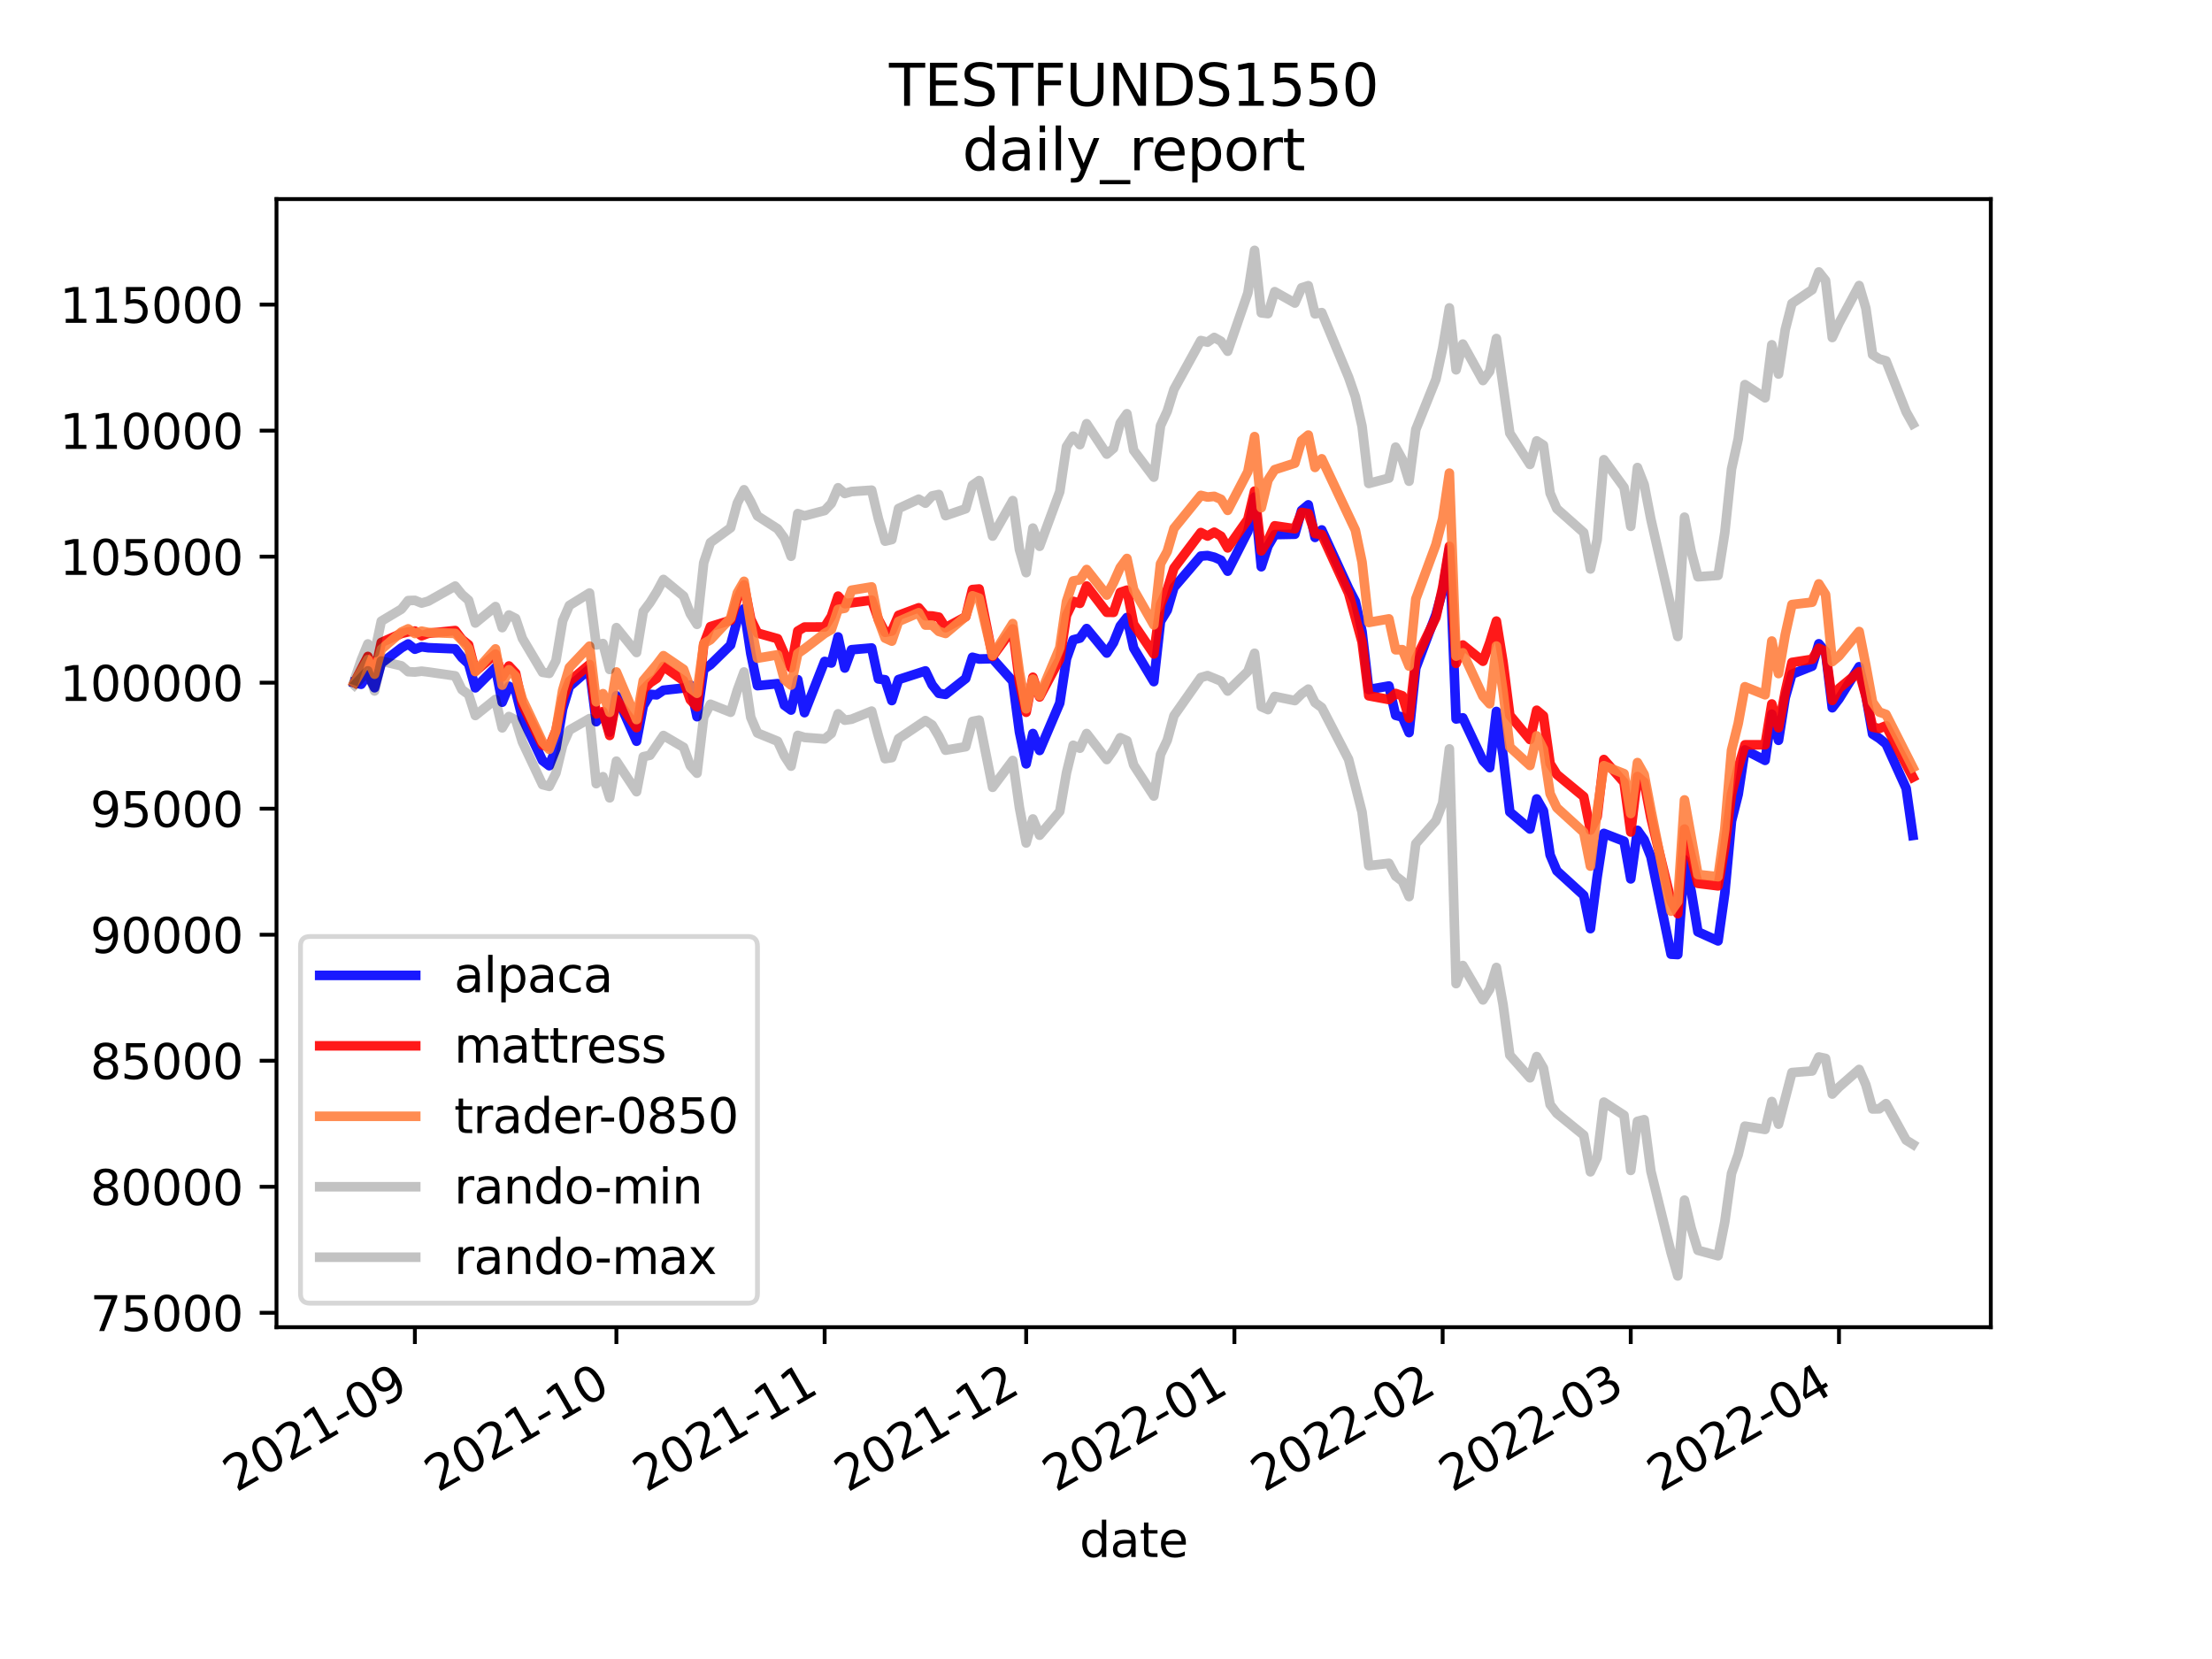 <?xml version="1.0" encoding="utf-8" standalone="no"?>
<!DOCTYPE svg PUBLIC "-//W3C//DTD SVG 1.1//EN"
  "http://www.w3.org/Graphics/SVG/1.1/DTD/svg11.dtd">
<svg height="345.6pt" version="1.1" viewBox="0 0 460.8 345.6" width="460.8pt" xmlns="http://www.w3.org/2000/svg" xmlns:xlink="http://www.w3.org/1999/xlink">
 <defs>
  <style type="text/css">*{stroke-linecap:butt;stroke-linejoin:round;}</style>
 </defs>
 <g id="figure_1">
  <g id="patch_1">
   <path d="M 0 345.6 
L 460.8 345.6 
L 460.8 0 
L 0 0 
z
" style="fill:#ffffff;"/>
  </g>
  <g id="axes_1">
   <g id="patch_2">
    <path d="M 57.6 276.48 
L 414.72 276.48 
L 414.72 41.472 
L 57.6 41.472 
z
" style="fill:#ffffff;"/>
   </g>
   <g id="matplotlib.axis_1">
    <g id="xtick_1">
     <g id="line2d_1">
      <defs>
       <path d="M 0 0 
L 0 3.5 
" id="m6cde10e79c" style="stroke:#000000;stroke-width:0.8;"/>
      </defs>
      <g>
       <use style="stroke:#000000;stroke-width:0.8;" x="86.427" xlink:href="#m6cde10e79c" y="276.48"/>
      </g>
     </g>
     <g id="text_1">
      <!-- 2021-09 -->
      <g transform="translate(49.202 310.952)rotate(-30)scale(0.1 -0.1)">
       <defs>
        <path d="M 1228 531 
L 3431 531 
L 3431 0 
L 469 0 
L 469 531 
Q 828 903 1448 1529 
Q 2069 2156 2228 2338 
Q 2531 2678 2651 2914 
Q 2772 3150 2772 3378 
Q 2772 3750 2511 3984 
Q 2250 4219 1831 4219 
Q 1534 4219 1204 4116 
Q 875 4013 500 3803 
L 500 4441 
Q 881 4594 1212 4672 
Q 1544 4750 1819 4750 
Q 2544 4750 2975 4387 
Q 3406 4025 3406 3419 
Q 3406 3131 3298 2873 
Q 3191 2616 2906 2266 
Q 2828 2175 2409 1742 
Q 1991 1309 1228 531 
z
" id="DejaVuSans-32" transform="scale(0.016)"/>
        <path d="M 2034 4250 
Q 1547 4250 1301 3770 
Q 1056 3291 1056 2328 
Q 1056 1369 1301 889 
Q 1547 409 2034 409 
Q 2525 409 2770 889 
Q 3016 1369 3016 2328 
Q 3016 3291 2770 3770 
Q 2525 4250 2034 4250 
z
M 2034 4750 
Q 2819 4750 3233 4129 
Q 3647 3509 3647 2328 
Q 3647 1150 3233 529 
Q 2819 -91 2034 -91 
Q 1250 -91 836 529 
Q 422 1150 422 2328 
Q 422 3509 836 4129 
Q 1250 4750 2034 4750 
z
" id="DejaVuSans-30" transform="scale(0.016)"/>
        <path d="M 794 531 
L 1825 531 
L 1825 4091 
L 703 3866 
L 703 4441 
L 1819 4666 
L 2450 4666 
L 2450 531 
L 3481 531 
L 3481 0 
L 794 0 
L 794 531 
z
" id="DejaVuSans-31" transform="scale(0.016)"/>
        <path d="M 313 2009 
L 1997 2009 
L 1997 1497 
L 313 1497 
L 313 2009 
z
" id="DejaVuSans-2d" transform="scale(0.016)"/>
        <path d="M 703 97 
L 703 672 
Q 941 559 1184 500 
Q 1428 441 1663 441 
Q 2288 441 2617 861 
Q 2947 1281 2994 2138 
Q 2813 1869 2534 1725 
Q 2256 1581 1919 1581 
Q 1219 1581 811 2004 
Q 403 2428 403 3163 
Q 403 3881 828 4315 
Q 1253 4750 1959 4750 
Q 2769 4750 3195 4129 
Q 3622 3509 3622 2328 
Q 3622 1225 3098 567 
Q 2575 -91 1691 -91 
Q 1453 -91 1209 -44 
Q 966 3 703 97 
z
M 1959 2075 
Q 2384 2075 2632 2365 
Q 2881 2656 2881 3163 
Q 2881 3666 2632 3958 
Q 2384 4250 1959 4250 
Q 1534 4250 1286 3958 
Q 1038 3666 1038 3163 
Q 1038 2656 1286 2365 
Q 1534 2075 1959 2075 
z
" id="DejaVuSans-39" transform="scale(0.016)"/>
       </defs>
       <use xlink:href="#DejaVuSans-32"/>
       <use x="63.623" xlink:href="#DejaVuSans-30"/>
       <use x="127.246" xlink:href="#DejaVuSans-32"/>
       <use x="190.869" xlink:href="#DejaVuSans-31"/>
       <use x="254.492" xlink:href="#DejaVuSans-2d"/>
       <use x="290.576" xlink:href="#DejaVuSans-30"/>
       <use x="354.199" xlink:href="#DejaVuSans-39"/>
      </g>
     </g>
    </g>
    <g id="xtick_2">
     <g id="line2d_2">
      <g>
       <use style="stroke:#000000;stroke-width:0.8;" x="128.408" xlink:href="#m6cde10e79c" y="276.48"/>
      </g>
     </g>
     <g id="text_2">
      <!-- 2021-10 -->
      <g transform="translate(91.183 310.952)rotate(-30)scale(0.1 -0.1)">
       <use xlink:href="#DejaVuSans-32"/>
       <use x="63.623" xlink:href="#DejaVuSans-30"/>
       <use x="127.246" xlink:href="#DejaVuSans-32"/>
       <use x="190.869" xlink:href="#DejaVuSans-31"/>
       <use x="254.492" xlink:href="#DejaVuSans-2d"/>
       <use x="290.576" xlink:href="#DejaVuSans-31"/>
       <use x="354.199" xlink:href="#DejaVuSans-30"/>
      </g>
     </g>
    </g>
    <g id="xtick_3">
     <g id="line2d_3">
      <g>
       <use style="stroke:#000000;stroke-width:0.8;" x="171.789" xlink:href="#m6cde10e79c" y="276.48"/>
      </g>
     </g>
     <g id="text_3">
      <!-- 2021-11 -->
      <g transform="translate(134.564 310.952)rotate(-30)scale(0.1 -0.1)">
       <use xlink:href="#DejaVuSans-32"/>
       <use x="63.623" xlink:href="#DejaVuSans-30"/>
       <use x="127.246" xlink:href="#DejaVuSans-32"/>
       <use x="190.869" xlink:href="#DejaVuSans-31"/>
       <use x="254.492" xlink:href="#DejaVuSans-2d"/>
       <use x="290.576" xlink:href="#DejaVuSans-31"/>
       <use x="354.199" xlink:href="#DejaVuSans-31"/>
      </g>
     </g>
    </g>
    <g id="xtick_4">
     <g id="line2d_4">
      <g>
       <use style="stroke:#000000;stroke-width:0.8;" x="213.77" xlink:href="#m6cde10e79c" y="276.48"/>
      </g>
     </g>
     <g id="text_4">
      <!-- 2021-12 -->
      <g transform="translate(176.545 310.952)rotate(-30)scale(0.1 -0.1)">
       <use xlink:href="#DejaVuSans-32"/>
       <use x="63.623" xlink:href="#DejaVuSans-30"/>
       <use x="127.246" xlink:href="#DejaVuSans-32"/>
       <use x="190.869" xlink:href="#DejaVuSans-31"/>
       <use x="254.492" xlink:href="#DejaVuSans-2d"/>
       <use x="290.576" xlink:href="#DejaVuSans-31"/>
       <use x="354.199" xlink:href="#DejaVuSans-32"/>
      </g>
     </g>
    </g>
    <g id="xtick_5">
     <g id="line2d_5">
      <g>
       <use style="stroke:#000000;stroke-width:0.8;" x="257.151" xlink:href="#m6cde10e79c" y="276.48"/>
      </g>
     </g>
     <g id="text_5">
      <!-- 2022-01 -->
      <g transform="translate(219.926 310.952)rotate(-30)scale(0.1 -0.1)">
       <use xlink:href="#DejaVuSans-32"/>
       <use x="63.623" xlink:href="#DejaVuSans-30"/>
       <use x="127.246" xlink:href="#DejaVuSans-32"/>
       <use x="190.869" xlink:href="#DejaVuSans-32"/>
       <use x="254.492" xlink:href="#DejaVuSans-2d"/>
       <use x="290.576" xlink:href="#DejaVuSans-30"/>
       <use x="354.199" xlink:href="#DejaVuSans-31"/>
      </g>
     </g>
    </g>
    <g id="xtick_6">
     <g id="line2d_6">
      <g>
       <use style="stroke:#000000;stroke-width:0.8;" x="300.531" xlink:href="#m6cde10e79c" y="276.48"/>
      </g>
     </g>
     <g id="text_6">
      <!-- 2022-02 -->
      <g transform="translate(263.306 310.952)rotate(-30)scale(0.1 -0.1)">
       <use xlink:href="#DejaVuSans-32"/>
       <use x="63.623" xlink:href="#DejaVuSans-30"/>
       <use x="127.246" xlink:href="#DejaVuSans-32"/>
       <use x="190.869" xlink:href="#DejaVuSans-32"/>
       <use x="254.492" xlink:href="#DejaVuSans-2d"/>
       <use x="290.576" xlink:href="#DejaVuSans-30"/>
       <use x="354.199" xlink:href="#DejaVuSans-32"/>
      </g>
     </g>
    </g>
    <g id="xtick_7">
     <g id="line2d_7">
      <g>
       <use style="stroke:#000000;stroke-width:0.8;" x="339.714" xlink:href="#m6cde10e79c" y="276.48"/>
      </g>
     </g>
     <g id="text_7">
      <!-- 2022-03 -->
      <g transform="translate(302.489 310.952)rotate(-30)scale(0.1 -0.1)">
       <defs>
        <path d="M 2597 2516 
Q 3050 2419 3304 2112 
Q 3559 1806 3559 1356 
Q 3559 666 3084 287 
Q 2609 -91 1734 -91 
Q 1441 -91 1130 -33 
Q 819 25 488 141 
L 488 750 
Q 750 597 1062 519 
Q 1375 441 1716 441 
Q 2309 441 2620 675 
Q 2931 909 2931 1356 
Q 2931 1769 2642 2001 
Q 2353 2234 1838 2234 
L 1294 2234 
L 1294 2753 
L 1863 2753 
Q 2328 2753 2575 2939 
Q 2822 3125 2822 3475 
Q 2822 3834 2567 4026 
Q 2313 4219 1838 4219 
Q 1578 4219 1281 4162 
Q 984 4106 628 3988 
L 628 4550 
Q 988 4650 1302 4700 
Q 1616 4750 1894 4750 
Q 2613 4750 3031 4423 
Q 3450 4097 3450 3541 
Q 3450 3153 3228 2886 
Q 3006 2619 2597 2516 
z
" id="DejaVuSans-33" transform="scale(0.016)"/>
       </defs>
       <use xlink:href="#DejaVuSans-32"/>
       <use x="63.623" xlink:href="#DejaVuSans-30"/>
       <use x="127.246" xlink:href="#DejaVuSans-32"/>
       <use x="190.869" xlink:href="#DejaVuSans-32"/>
       <use x="254.492" xlink:href="#DejaVuSans-2d"/>
       <use x="290.576" xlink:href="#DejaVuSans-30"/>
       <use x="354.199" xlink:href="#DejaVuSans-33"/>
      </g>
     </g>
    </g>
    <g id="xtick_8">
     <g id="line2d_8">
      <g>
       <use style="stroke:#000000;stroke-width:0.8;" x="383.094" xlink:href="#m6cde10e79c" y="276.48"/>
      </g>
     </g>
     <g id="text_8">
      <!-- 2022-04 -->
      <g transform="translate(345.869 310.952)rotate(-30)scale(0.1 -0.1)">
       <defs>
        <path d="M 2419 4116 
L 825 1625 
L 2419 1625 
L 2419 4116 
z
M 2253 4666 
L 3047 4666 
L 3047 1625 
L 3713 1625 
L 3713 1100 
L 3047 1100 
L 3047 0 
L 2419 0 
L 2419 1100 
L 313 1100 
L 313 1709 
L 2253 4666 
z
" id="DejaVuSans-34" transform="scale(0.016)"/>
       </defs>
       <use xlink:href="#DejaVuSans-32"/>
       <use x="63.623" xlink:href="#DejaVuSans-30"/>
       <use x="127.246" xlink:href="#DejaVuSans-32"/>
       <use x="190.869" xlink:href="#DejaVuSans-32"/>
       <use x="254.492" xlink:href="#DejaVuSans-2d"/>
       <use x="290.576" xlink:href="#DejaVuSans-30"/>
       <use x="354.199" xlink:href="#DejaVuSans-34"/>
      </g>
     </g>
    </g>
    <g id="text_9">
     <!-- date -->
     <g transform="translate(224.885 324.351)scale(0.1 -0.1)">
      <defs>
       <path d="M 2906 2969 
L 2906 4863 
L 3481 4863 
L 3481 0 
L 2906 0 
L 2906 525 
Q 2725 213 2448 61 
Q 2172 -91 1784 -91 
Q 1150 -91 751 415 
Q 353 922 353 1747 
Q 353 2572 751 3078 
Q 1150 3584 1784 3584 
Q 2172 3584 2448 3432 
Q 2725 3281 2906 2969 
z
M 947 1747 
Q 947 1113 1208 752 
Q 1469 391 1925 391 
Q 2381 391 2643 752 
Q 2906 1113 2906 1747 
Q 2906 2381 2643 2742 
Q 2381 3103 1925 3103 
Q 1469 3103 1208 2742 
Q 947 2381 947 1747 
z
" id="DejaVuSans-64" transform="scale(0.016)"/>
       <path d="M 2194 1759 
Q 1497 1759 1228 1600 
Q 959 1441 959 1056 
Q 959 750 1161 570 
Q 1363 391 1709 391 
Q 2188 391 2477 730 
Q 2766 1069 2766 1631 
L 2766 1759 
L 2194 1759 
z
M 3341 1997 
L 3341 0 
L 2766 0 
L 2766 531 
Q 2569 213 2275 61 
Q 1981 -91 1556 -91 
Q 1019 -91 701 211 
Q 384 513 384 1019 
Q 384 1609 779 1909 
Q 1175 2209 1959 2209 
L 2766 2209 
L 2766 2266 
Q 2766 2663 2505 2880 
Q 2244 3097 1772 3097 
Q 1472 3097 1187 3025 
Q 903 2953 641 2809 
L 641 3341 
Q 956 3463 1253 3523 
Q 1550 3584 1831 3584 
Q 2591 3584 2966 3190 
Q 3341 2797 3341 1997 
z
" id="DejaVuSans-61" transform="scale(0.016)"/>
       <path d="M 1172 4494 
L 1172 3500 
L 2356 3500 
L 2356 3053 
L 1172 3053 
L 1172 1153 
Q 1172 725 1289 603 
Q 1406 481 1766 481 
L 2356 481 
L 2356 0 
L 1766 0 
Q 1100 0 847 248 
Q 594 497 594 1153 
L 594 3053 
L 172 3053 
L 172 3500 
L 594 3500 
L 594 4494 
L 1172 4494 
z
" id="DejaVuSans-74" transform="scale(0.016)"/>
       <path d="M 3597 1894 
L 3597 1613 
L 953 1613 
Q 991 1019 1311 708 
Q 1631 397 2203 397 
Q 2534 397 2845 478 
Q 3156 559 3463 722 
L 3463 178 
Q 3153 47 2828 -22 
Q 2503 -91 2169 -91 
Q 1331 -91 842 396 
Q 353 884 353 1716 
Q 353 2575 817 3079 
Q 1281 3584 2069 3584 
Q 2775 3584 3186 3129 
Q 3597 2675 3597 1894 
z
M 3022 2063 
Q 3016 2534 2758 2815 
Q 2500 3097 2075 3097 
Q 1594 3097 1305 2825 
Q 1016 2553 972 2059 
L 3022 2063 
z
" id="DejaVuSans-65" transform="scale(0.016)"/>
      </defs>
      <use xlink:href="#DejaVuSans-64"/>
      <use x="63.477" xlink:href="#DejaVuSans-61"/>
      <use x="124.756" xlink:href="#DejaVuSans-74"/>
      <use x="163.965" xlink:href="#DejaVuSans-65"/>
     </g>
    </g>
   </g>
   <g id="matplotlib.axis_2">
    <g id="ytick_1">
     <g id="line2d_9">
      <defs>
       <path d="M 0 0 
L -3.5 0 
" id="m805fcda17a" style="stroke:#000000;stroke-width:0.8;"/>
      </defs>
      <g>
       <use style="stroke:#000000;stroke-width:0.8;" x="57.6" xlink:href="#m805fcda17a" y="273.477"/>
      </g>
     </g>
     <g id="text_10">
      <!-- 75000 -->
      <g transform="translate(18.788 277.276)scale(0.1 -0.1)">
       <defs>
        <path d="M 525 4666 
L 3525 4666 
L 3525 4397 
L 1831 0 
L 1172 0 
L 2766 4134 
L 525 4134 
L 525 4666 
z
" id="DejaVuSans-37" transform="scale(0.016)"/>
        <path d="M 691 4666 
L 3169 4666 
L 3169 4134 
L 1269 4134 
L 1269 2991 
Q 1406 3038 1543 3061 
Q 1681 3084 1819 3084 
Q 2600 3084 3056 2656 
Q 3513 2228 3513 1497 
Q 3513 744 3044 326 
Q 2575 -91 1722 -91 
Q 1428 -91 1123 -41 
Q 819 9 494 109 
L 494 744 
Q 775 591 1075 516 
Q 1375 441 1709 441 
Q 2250 441 2565 725 
Q 2881 1009 2881 1497 
Q 2881 1984 2565 2268 
Q 2250 2553 1709 2553 
Q 1456 2553 1204 2497 
Q 953 2441 691 2322 
L 691 4666 
z
" id="DejaVuSans-35" transform="scale(0.016)"/>
       </defs>
       <use xlink:href="#DejaVuSans-37"/>
       <use x="63.623" xlink:href="#DejaVuSans-35"/>
       <use x="127.246" xlink:href="#DejaVuSans-30"/>
       <use x="190.869" xlink:href="#DejaVuSans-30"/>
       <use x="254.492" xlink:href="#DejaVuSans-30"/>
      </g>
     </g>
    </g>
    <g id="ytick_2">
     <g id="line2d_10">
      <g>
       <use style="stroke:#000000;stroke-width:0.8;" x="57.6" xlink:href="#m805fcda17a" y="247.225"/>
      </g>
     </g>
     <g id="text_11">
      <!-- 80000 -->
      <g transform="translate(18.788 251.024)scale(0.1 -0.1)">
       <defs>
        <path d="M 2034 2216 
Q 1584 2216 1326 1975 
Q 1069 1734 1069 1313 
Q 1069 891 1326 650 
Q 1584 409 2034 409 
Q 2484 409 2743 651 
Q 3003 894 3003 1313 
Q 3003 1734 2745 1975 
Q 2488 2216 2034 2216 
z
M 1403 2484 
Q 997 2584 770 2862 
Q 544 3141 544 3541 
Q 544 4100 942 4425 
Q 1341 4750 2034 4750 
Q 2731 4750 3128 4425 
Q 3525 4100 3525 3541 
Q 3525 3141 3298 2862 
Q 3072 2584 2669 2484 
Q 3125 2378 3379 2068 
Q 3634 1759 3634 1313 
Q 3634 634 3220 271 
Q 2806 -91 2034 -91 
Q 1263 -91 848 271 
Q 434 634 434 1313 
Q 434 1759 690 2068 
Q 947 2378 1403 2484 
z
M 1172 3481 
Q 1172 3119 1398 2916 
Q 1625 2713 2034 2713 
Q 2441 2713 2670 2916 
Q 2900 3119 2900 3481 
Q 2900 3844 2670 4047 
Q 2441 4250 2034 4250 
Q 1625 4250 1398 4047 
Q 1172 3844 1172 3481 
z
" id="DejaVuSans-38" transform="scale(0.016)"/>
       </defs>
       <use xlink:href="#DejaVuSans-38"/>
       <use x="63.623" xlink:href="#DejaVuSans-30"/>
       <use x="127.246" xlink:href="#DejaVuSans-30"/>
       <use x="190.869" xlink:href="#DejaVuSans-30"/>
       <use x="254.492" xlink:href="#DejaVuSans-30"/>
      </g>
     </g>
    </g>
    <g id="ytick_3">
     <g id="line2d_11">
      <g>
       <use style="stroke:#000000;stroke-width:0.8;" x="57.6" xlink:href="#m805fcda17a" y="220.972"/>
      </g>
     </g>
     <g id="text_12">
      <!-- 85000 -->
      <g transform="translate(18.788 224.771)scale(0.1 -0.1)">
       <use xlink:href="#DejaVuSans-38"/>
       <use x="63.623" xlink:href="#DejaVuSans-35"/>
       <use x="127.246" xlink:href="#DejaVuSans-30"/>
       <use x="190.869" xlink:href="#DejaVuSans-30"/>
       <use x="254.492" xlink:href="#DejaVuSans-30"/>
      </g>
     </g>
    </g>
    <g id="ytick_4">
     <g id="line2d_12">
      <g>
       <use style="stroke:#000000;stroke-width:0.8;" x="57.6" xlink:href="#m805fcda17a" y="194.719"/>
      </g>
     </g>
     <g id="text_13">
      <!-- 90000 -->
      <g transform="translate(18.788 198.518)scale(0.1 -0.1)">
       <use xlink:href="#DejaVuSans-39"/>
       <use x="63.623" xlink:href="#DejaVuSans-30"/>
       <use x="127.246" xlink:href="#DejaVuSans-30"/>
       <use x="190.869" xlink:href="#DejaVuSans-30"/>
       <use x="254.492" xlink:href="#DejaVuSans-30"/>
      </g>
     </g>
    </g>
    <g id="ytick_5">
     <g id="line2d_13">
      <g>
       <use style="stroke:#000000;stroke-width:0.8;" x="57.6" xlink:href="#m805fcda17a" y="168.467"/>
      </g>
     </g>
     <g id="text_14">
      <!-- 95000 -->
      <g transform="translate(18.788 172.266)scale(0.1 -0.1)">
       <use xlink:href="#DejaVuSans-39"/>
       <use x="63.623" xlink:href="#DejaVuSans-35"/>
       <use x="127.246" xlink:href="#DejaVuSans-30"/>
       <use x="190.869" xlink:href="#DejaVuSans-30"/>
       <use x="254.492" xlink:href="#DejaVuSans-30"/>
      </g>
     </g>
    </g>
    <g id="ytick_6">
     <g id="line2d_14">
      <g>
       <use style="stroke:#000000;stroke-width:0.8;" x="57.6" xlink:href="#m805fcda17a" y="142.214"/>
      </g>
     </g>
     <g id="text_15">
      <!-- 100000 -->
      <g transform="translate(12.425 146.013)scale(0.1 -0.1)">
       <use xlink:href="#DejaVuSans-31"/>
       <use x="63.623" xlink:href="#DejaVuSans-30"/>
       <use x="127.246" xlink:href="#DejaVuSans-30"/>
       <use x="190.869" xlink:href="#DejaVuSans-30"/>
       <use x="254.492" xlink:href="#DejaVuSans-30"/>
       <use x="318.115" xlink:href="#DejaVuSans-30"/>
      </g>
     </g>
    </g>
    <g id="ytick_7">
     <g id="line2d_15">
      <g>
       <use style="stroke:#000000;stroke-width:0.8;" x="57.6" xlink:href="#m805fcda17a" y="115.961"/>
      </g>
     </g>
     <g id="text_16">
      <!-- 105000 -->
      <g transform="translate(12.425 119.76)scale(0.1 -0.1)">
       <use xlink:href="#DejaVuSans-31"/>
       <use x="63.623" xlink:href="#DejaVuSans-30"/>
       <use x="127.246" xlink:href="#DejaVuSans-35"/>
       <use x="190.869" xlink:href="#DejaVuSans-30"/>
       <use x="254.492" xlink:href="#DejaVuSans-30"/>
       <use x="318.115" xlink:href="#DejaVuSans-30"/>
      </g>
     </g>
    </g>
    <g id="ytick_8">
     <g id="line2d_16">
      <g>
       <use style="stroke:#000000;stroke-width:0.8;" x="57.6" xlink:href="#m805fcda17a" y="89.709"/>
      </g>
     </g>
     <g id="text_17">
      <!-- 110000 -->
      <g transform="translate(12.425 93.508)scale(0.1 -0.1)">
       <use xlink:href="#DejaVuSans-31"/>
       <use x="63.623" xlink:href="#DejaVuSans-31"/>
       <use x="127.246" xlink:href="#DejaVuSans-30"/>
       <use x="190.869" xlink:href="#DejaVuSans-30"/>
       <use x="254.492" xlink:href="#DejaVuSans-30"/>
       <use x="318.115" xlink:href="#DejaVuSans-30"/>
      </g>
     </g>
    </g>
    <g id="ytick_9">
     <g id="line2d_17">
      <g>
       <use style="stroke:#000000;stroke-width:0.8;" x="57.6" xlink:href="#m805fcda17a" y="63.456"/>
      </g>
     </g>
     <g id="text_18">
      <!-- 115000 -->
      <g transform="translate(12.425 67.255)scale(0.1 -0.1)">
       <use xlink:href="#DejaVuSans-31"/>
       <use x="63.623" xlink:href="#DejaVuSans-31"/>
       <use x="127.246" xlink:href="#DejaVuSans-35"/>
       <use x="190.869" xlink:href="#DejaVuSans-30"/>
       <use x="254.492" xlink:href="#DejaVuSans-30"/>
       <use x="318.115" xlink:href="#DejaVuSans-30"/>
      </g>
     </g>
    </g>
   </g>
   <g id="line2d_18">
    <path clip-path="url(#p4cebdc96b6)" d="M 73.833 142.214 
L 75.232 142.548 
L 76.631 140.504 
L 78.031 143.267 
L 79.43 138.164 
L 83.628 134.959 
L 85.028 134.144 
L 86.427 135.239 
L 87.826 134.74 
L 89.226 134.933 
L 94.823 135.168 
L 96.223 136.996 
L 97.622 138.278 
L 99.021 143.285 
L 103.22 139.077 
L 104.619 146.281 
L 106.018 142.957 
L 107.418 143.963 
L 108.817 149.528 
L 113.015 158.439 
L 114.415 159.51 
L 115.814 155.933 
L 117.213 147.651 
L 118.613 143.025 
L 122.811 139.366 
L 124.21 150.343 
L 125.61 148.494 
L 127.009 152.524 
L 128.408 144.925 
L 132.606 154.41 
L 134.006 147.039 
L 135.405 144.639 
L 136.805 144.748 
L 138.204 143.789 
L 142.402 143.334 
L 143.801 142.717 
L 145.201 149.303 
L 146.6 139.442 
L 147.999 138.473 
L 152.198 134.359 
L 153.597 129.131 
L 154.996 126.808 
L 156.396 136.102 
L 157.795 142.835 
L 161.993 142.416 
L 163.393 146.903 
L 164.792 147.918 
L 166.191 141.584 
L 167.591 148.462 
L 171.789 137.787 
L 173.188 138.118 
L 174.588 132.684 
L 175.987 139.162 
L 177.386 135.349 
L 181.584 134.986 
L 182.984 141.431 
L 184.383 141.61 
L 185.783 145.946 
L 187.182 141.564 
L 192.779 139.759 
L 194.179 142.666 
L 195.578 144.432 
L 196.978 144.649 
L 201.176 141.347 
L 202.575 136.92 
L 203.974 137.286 
L 206.773 137.218 
L 210.971 141.916 
L 212.371 152.499 
L 213.77 159.127 
L 215.169 152.805 
L 216.569 156.335 
L 220.767 146.467 
L 222.166 137.24 
L 223.566 133.291 
L 224.965 132.931 
L 226.364 130.94 
L 230.563 136.043 
L 231.962 133.877 
L 233.361 130.405 
L 234.761 128.637 
L 236.16 135 
L 240.358 141.997 
L 241.757 129.443 
L 243.157 127.136 
L 244.556 122.377 
L 250.154 115.844 
L 251.553 115.733 
L 252.952 116.075 
L 254.352 116.705 
L 255.751 118.985 
L 259.949 110.72 
L 261.349 103.553 
L 262.748 118.064 
L 264.147 113.757 
L 265.547 111.371 
L 269.745 111.289 
L 271.144 106.331 
L 272.544 105.166 
L 273.943 111.953 
L 275.342 110.39 
L 280.94 122.575 
L 282.339 125.288 
L 283.739 131.55 
L 285.138 143.644 
L 289.336 142.903 
L 290.736 149.012 
L 292.135 149.376 
L 293.534 152.615 
L 294.934 139.187 
L 299.132 128.026 
L 300.531 123.013 
L 301.931 114.402 
L 303.33 149.772 
L 304.729 149.538 
L 308.927 158.459 
L 310.327 159.915 
L 311.726 148.206 
L 313.126 157.357 
L 314.525 169.147 
L 318.723 172.698 
L 320.122 166.43 
L 321.522 168.886 
L 322.921 178.105 
L 324.321 181.413 
L 329.918 186.523 
L 331.317 193.45 
L 332.717 182.706 
L 334.116 173.611 
L 338.314 175.238 
L 339.714 183.089 
L 341.113 172.973 
L 342.512 174.931 
L 343.912 178.46 
L 348.11 198.775 
L 349.509 198.852 
L 350.909 179.121 
L 352.308 185.68 
L 353.707 194.118 
L 357.905 196.007 
L 359.305 186.092 
L 360.704 171.04 
L 362.104 165.466 
L 363.503 156.22 
L 367.701 158.4 
L 369.1 148.768 
L 370.5 154.221 
L 371.899 145.339 
L 373.299 140.439 
L 377.497 138.777 
L 378.896 134.11 
L 380.295 135.813 
L 381.695 147.44 
L 383.094 145.607 
L 387.292 138.888 
L 388.692 144.827 
L 390.091 152.912 
L 391.49 153.816 
L 392.89 154.958 
L 397.088 164.233 
L 398.487 174.04 
L 398.487 174.04 
" style="fill:none;stroke:#0000ff;stroke-linecap:square;stroke-opacity:0.9;stroke-width:2;"/>
   </g>
   <g id="line2d_19">
    <path clip-path="url(#p4cebdc96b6)" d="M 73.833 142.214 
L 76.631 136.756 
L 78.031 140.251 
L 79.43 133.841 
L 83.628 131.964 
L 85.028 131.628 
L 86.427 131.458 
L 87.826 132.441 
L 89.226 131.931 
L 94.823 131.356 
L 96.223 133.211 
L 97.622 134.339 
L 99.021 139.844 
L 103.22 136.263 
L 104.619 141.03 
L 106.018 138.735 
L 107.418 140.232 
L 108.817 146.756 
L 113.015 155.205 
L 114.415 155.615 
L 115.814 152.177 
L 117.213 145.541 
L 118.613 141.938 
L 122.811 138.421 
L 124.21 148.717 
L 125.61 148.225 
L 127.009 153.212 
L 128.408 145.673 
L 132.606 151.583 
L 134.006 143.68 
L 135.405 142.251 
L 136.805 141.314 
L 138.204 138.827 
L 142.402 141.798 
L 143.801 145.765 
L 145.201 147.257 
L 146.6 134.243 
L 147.999 130.534 
L 152.198 129.225 
L 153.597 124.745 
L 154.996 121.849 
L 156.396 128.999 
L 157.795 131.872 
L 161.993 133.053 
L 163.393 136.24 
L 164.792 139.11 
L 166.191 131.457 
L 167.591 130.625 
L 171.789 130.616 
L 173.188 128.391 
L 174.588 124.181 
L 175.987 125.751 
L 181.584 125.022 
L 182.984 129.033 
L 184.383 131.721 
L 185.783 131.458 
L 187.182 128.18 
L 191.38 126.616 
L 192.779 128.282 
L 194.179 128.318 
L 195.578 128.562 
L 196.978 130.765 
L 201.176 128.475 
L 202.575 122.815 
L 203.974 122.698 
L 206.773 136.736 
L 210.971 131.009 
L 212.371 142.098 
L 213.77 148.375 
L 215.169 141.083 
L 216.569 145.183 
L 220.767 137.292 
L 222.166 128.198 
L 223.566 125.271 
L 224.965 125.689 
L 226.364 122.076 
L 230.563 127.551 
L 231.962 127.568 
L 233.361 123.41 
L 234.761 122.937 
L 236.16 130.021 
L 240.358 136.23 
L 241.757 125.925 
L 243.157 122.837 
L 244.556 118.361 
L 250.154 110.939 
L 251.553 111.671 
L 252.952 110.864 
L 254.352 111.702 
L 255.751 114.137 
L 259.949 108.186 
L 261.349 102.307 
L 262.748 114.756 
L 264.147 112.55 
L 265.547 109.535 
L 269.745 110.154 
L 271.144 106.745 
L 272.544 106.981 
L 273.943 111.137 
L 275.342 111.357 
L 280.94 123.58 
L 283.739 133.724 
L 285.138 144.948 
L 289.336 145.727 
L 290.736 144.463 
L 292.135 144.948 
L 293.534 149.596 
L 294.934 137.283 
L 299.132 128.646 
L 300.531 122.354 
L 301.931 113.808 
L 303.33 138.19 
L 304.729 134.365 
L 308.927 137.747 
L 310.327 133.913 
L 311.726 129.386 
L 313.126 138.039 
L 314.525 149.008 
L 318.723 154.055 
L 320.122 147.956 
L 321.522 149.13 
L 322.921 159.085 
L 324.321 161.336 
L 329.918 165.958 
L 331.317 172.923 
L 332.717 170.13 
L 334.116 158.222 
L 338.314 162.978 
L 339.714 173.321 
L 341.113 161.761 
L 342.512 162.942 
L 343.912 170.346 
L 348.11 187.703 
L 349.509 190.331 
L 350.909 172.712 
L 353.707 184.018 
L 357.905 184.542 
L 359.305 176.543 
L 360.704 165.443 
L 362.104 159.991 
L 363.503 155.159 
L 367.701 155.146 
L 369.1 146.652 
L 370.5 151.596 
L 371.899 144.127 
L 373.299 137.997 
L 377.497 137.345 
L 378.896 135.036 
L 380.295 135.714 
L 381.695 145.912 
L 383.094 143.42 
L 387.292 139.931 
L 388.692 145.018 
L 390.091 151.468 
L 391.49 151.763 
L 392.89 151.188 
L 398.487 161.913 
L 398.487 161.913 
" style="fill:none;stroke:#ff0000;stroke-linecap:square;stroke-opacity:0.9;stroke-width:2;"/>
   </g>
   <g id="line2d_20">
    <path clip-path="url(#p4cebdc96b6)" d="M 73.833 142.214 
L 76.631 137.4 
L 78.031 140.448 
L 79.43 135.266 
L 83.628 131.655 
L 85.028 131 
L 86.427 131.972 
L 87.826 131.48 
L 89.226 131.758 
L 94.823 131.958 
L 96.223 133.37 
L 97.622 135.098 
L 99.021 139.896 
L 103.22 135.178 
L 104.619 142.723 
L 106.018 139.516 
L 107.418 140.89 
L 108.817 145.669 
L 113.015 154.594 
L 114.415 156.103 
L 115.814 152.182 
L 117.213 143.799 
L 118.613 139.045 
L 122.811 134.605 
L 124.21 146.198 
L 125.61 144.506 
L 127.009 148.395 
L 128.408 139.985 
L 132.606 149.893 
L 134.006 141.784 
L 136.805 138.436 
L 138.204 136.588 
L 142.402 139.441 
L 143.801 143.376 
L 145.201 144.418 
L 146.6 134.072 
L 147.999 133.266 
L 152.198 128.783 
L 153.597 123.521 
L 154.996 121.104 
L 156.396 129.963 
L 157.795 137.112 
L 161.993 136.406 
L 163.393 141.555 
L 164.792 142.719 
L 166.191 136.138 
L 167.591 135.163 
L 171.789 131.952 
L 173.188 131.151 
L 174.588 126.958 
L 175.987 126.704 
L 177.386 122.953 
L 181.584 122.262 
L 182.984 129.184 
L 184.383 132.927 
L 185.783 133.558 
L 187.182 129.459 
L 191.38 127.641 
L 192.779 130.209 
L 194.179 130.211 
L 195.578 131.533 
L 196.978 131.957 
L 201.176 128.433 
L 202.575 124.117 
L 203.974 124.606 
L 206.773 136.551 
L 210.971 129.899 
L 212.371 140.084 
L 213.77 147.658 
L 215.169 141.487 
L 216.569 144.95 
L 220.767 134.945 
L 222.166 125.314 
L 223.566 121.029 
L 224.965 120.776 
L 226.364 118.64 
L 230.563 123.965 
L 231.962 121.384 
L 233.361 118.235 
L 234.761 116.339 
L 236.16 122.82 
L 240.358 130.179 
L 241.757 117.441 
L 243.157 114.877 
L 244.556 110.091 
L 250.154 103.199 
L 251.553 103.542 
L 252.952 103.399 
L 254.352 104.018 
L 255.751 106.317 
L 259.949 98.267 
L 261.349 90.951 
L 262.748 105.765 
L 264.147 100.024 
L 265.547 97.837 
L 269.745 96.489 
L 271.144 91.78 
L 272.544 90.631 
L 273.943 97.372 
L 275.342 95.578 
L 282.339 110.417 
L 283.739 117.101 
L 285.138 129.67 
L 289.336 128.923 
L 290.736 135.36 
L 292.135 135.338 
L 293.534 138.759 
L 294.934 124.768 
L 299.132 113.439 
L 300.531 108.069 
L 301.931 98.559 
L 303.33 136.678 
L 304.729 135.989 
L 308.927 145.035 
L 310.327 146.604 
L 311.726 134.584 
L 313.126 144.093 
L 314.525 155.62 
L 318.723 159.462 
L 320.122 153.289 
L 321.522 156.045 
L 322.921 165.357 
L 324.321 168.263 
L 329.918 173.378 
L 331.317 180.428 
L 332.717 168.902 
L 334.116 159.506 
L 338.314 161.166 
L 339.714 169.47 
L 341.113 158.859 
L 342.512 161.342 
L 343.912 168.733 
L 348.11 189.812 
L 349.509 187.834 
L 350.909 166.638 
L 353.707 182.181 
L 357.905 182.631 
L 359.305 172.713 
L 360.704 156.297 
L 362.104 150.708 
L 363.503 143.057 
L 367.701 144.739 
L 369.1 133.541 
L 370.5 140.32 
L 371.899 132.228 
L 373.299 125.94 
L 377.497 125.451 
L 378.896 121.633 
L 380.295 123.847 
L 381.695 137.831 
L 383.094 136.669 
L 387.292 131.554 
L 388.692 138.604 
L 390.091 146.278 
L 391.49 148.337 
L 392.89 148.823 
L 398.487 159.878 
L 398.487 159.878 
" style="fill:none;stroke:#ff8040;stroke-linecap:square;stroke-opacity:0.9;stroke-width:2;"/>
   </g>
   <g id="line2d_21">
    <path clip-path="url(#p4cebdc96b6)" d="M 73.833 142.739 
L 76.631 139.75 
L 78.031 143.938 
L 79.43 137.699 
L 83.628 138.712 
L 85.028 139.924 
L 86.427 139.998 
L 87.826 139.819 
L 89.226 139.992 
L 94.823 140.795 
L 96.223 143.666 
L 97.622 144.686 
L 99.021 149.052 
L 103.22 145.693 
L 104.619 151.629 
L 106.018 149.262 
L 107.418 149.982 
L 108.817 154.563 
L 113.015 163.457 
L 114.415 163.812 
L 115.814 161.042 
L 117.213 155.266 
L 118.613 152.097 
L 122.811 149.699 
L 124.21 163.252 
L 125.61 161.802 
L 127.009 166.208 
L 128.408 158.56 
L 132.606 164.927 
L 134.006 157.64 
L 135.405 157.328 
L 138.204 153.217 
L 142.402 155.679 
L 143.801 159.517 
L 145.201 161.074 
L 146.6 149.376 
L 147.999 146.704 
L 152.198 148.372 
L 153.597 143.791 
L 154.996 139.984 
L 156.396 149.427 
L 157.795 152.698 
L 161.993 154.414 
L 163.393 157.461 
L 164.792 159.601 
L 166.191 153.195 
L 167.591 153.622 
L 171.789 153.936 
L 173.188 152.79 
L 174.588 148.701 
L 175.987 150.029 
L 177.386 149.831 
L 181.584 148.137 
L 182.984 153.321 
L 184.383 158.047 
L 185.783 157.823 
L 187.182 153.878 
L 192.779 150.116 
L 194.179 151.024 
L 195.578 153.377 
L 196.978 156.278 
L 201.176 155.55 
L 202.575 150.287 
L 203.974 150.013 
L 206.773 164.013 
L 210.971 158.415 
L 212.371 168.28 
L 213.77 175.607 
L 215.169 170.605 
L 216.569 173.991 
L 220.767 169.026 
L 222.166 160.995 
L 223.566 155.252 
L 224.965 155.867 
L 226.364 152.806 
L 230.563 158.229 
L 231.962 156.246 
L 233.361 153.679 
L 234.761 154.3 
L 236.16 159.356 
L 240.358 165.823 
L 241.757 157.169 
L 243.157 154.216 
L 244.556 149.107 
L 250.154 141.141 
L 251.553 140.739 
L 254.352 141.89 
L 255.751 143.954 
L 259.949 139.863 
L 261.349 136.085 
L 262.748 147.213 
L 264.147 147.825 
L 265.547 145.086 
L 269.745 145.944 
L 271.144 144.558 
L 272.544 143.555 
L 273.943 146.366 
L 275.342 147.388 
L 280.94 158.194 
L 283.739 169.188 
L 285.138 180.332 
L 289.336 179.842 
L 290.736 182.505 
L 292.135 183.582 
L 293.534 186.775 
L 294.934 175.753 
L 299.132 170.986 
L 300.531 167.285 
L 301.931 156.009 
L 303.33 204.907 
L 304.729 201.131 
L 308.927 208.305 
L 310.327 206.068 
L 311.726 201.539 
L 313.126 209.351 
L 314.525 219.798 
L 318.723 224.525 
L 320.122 220.106 
L 321.522 222.502 
L 322.921 230.097 
L 324.321 231.932 
L 329.918 236.483 
L 331.317 244.108 
L 332.717 241.161 
L 334.116 229.589 
L 338.314 232.33 
L 339.714 243.818 
L 341.113 233.595 
L 342.512 233.251 
L 343.912 243.985 
L 348.11 260.922 
L 349.509 265.798 
L 350.909 250.01 
L 352.308 255.87 
L 353.707 260.46 
L 357.905 261.601 
L 359.305 254.558 
L 360.704 244.451 
L 362.104 240.503 
L 363.503 234.595 
L 367.701 235.283 
L 369.1 229.467 
L 370.5 234.182 
L 373.299 223.431 
L 377.497 223.103 
L 378.896 220.191 
L 380.295 220.486 
L 381.695 227.91 
L 383.094 226.467 
L 387.292 222.783 
L 388.692 225.971 
L 390.091 231.018 
L 391.49 230.986 
L 392.89 229.91 
L 397.088 237.51 
L 398.487 238.387 
L 398.487 238.387 
" style="fill:none;stroke:#0d0d0d;stroke-linecap:square;stroke-opacity:0.25;stroke-width:2;"/>
   </g>
   <g id="line2d_22">
    <path clip-path="url(#p4cebdc96b6)" d="M 73.833 141.689 
L 75.232 137.564 
L 76.631 134.142 
L 78.031 135.969 
L 79.43 129.4 
L 83.628 126.889 
L 85.028 125.112 
L 86.427 125.066 
L 87.826 125.633 
L 89.226 125.234 
L 94.823 122.089 
L 96.223 123.822 
L 97.622 125.05 
L 99.021 129.784 
L 103.22 126.356 
L 104.619 130.748 
L 106.018 128.116 
L 107.418 128.83 
L 108.817 132.978 
L 113.015 140.055 
L 114.415 140.274 
L 115.814 137.638 
L 117.213 129.327 
L 118.613 126.117 
L 122.811 123.533 
L 124.21 134.353 
L 125.61 134.063 
L 127.009 139.461 
L 128.408 130.746 
L 132.606 135.933 
L 134.006 127.385 
L 135.405 125.544 
L 136.805 123.313 
L 138.204 120.71 
L 142.402 124.179 
L 143.801 127.848 
L 145.201 130.063 
L 146.6 117.214 
L 147.999 113.03 
L 152.198 109.952 
L 153.597 104.803 
L 154.996 102.023 
L 156.396 104.522 
L 157.795 107.472 
L 161.993 110.17 
L 163.393 112.105 
L 164.792 115.874 
L 166.191 106.994 
L 167.591 107.458 
L 171.789 106.351 
L 173.188 104.865 
L 174.588 101.611 
L 175.987 102.807 
L 177.386 102.398 
L 181.584 102.115 
L 182.984 108.042 
L 184.383 112.733 
L 185.783 112.399 
L 187.182 105.933 
L 191.38 103.983 
L 192.779 104.822 
L 194.179 103.308 
L 195.578 103.008 
L 196.978 107.42 
L 201.176 105.979 
L 202.575 101.087 
L 203.974 100.113 
L 206.773 111.678 
L 210.971 104.28 
L 212.371 114.471 
L 213.77 119.292 
L 215.169 110.012 
L 216.569 113.803 
L 220.767 102.417 
L 222.166 93.044 
L 223.566 90.864 
L 224.965 92.63 
L 226.364 88.264 
L 230.563 94.6 
L 231.962 93.401 
L 233.361 88.14 
L 234.761 86.186 
L 236.16 93.813 
L 240.358 99.395 
L 241.757 88.684 
L 243.157 85.658 
L 244.556 81.126 
L 250.154 70.94 
L 251.553 71.281 
L 252.952 70.295 
L 254.352 71.093 
L 255.751 73.166 
L 259.949 61.049 
L 261.349 52.154 
L 262.748 65.174 
L 264.147 65.333 
L 265.547 60.763 
L 269.745 63.128 
L 271.144 59.958 
L 272.544 59.514 
L 273.943 65.387 
L 275.342 65.123 
L 280.94 78.579 
L 282.339 82.625 
L 283.739 88.81 
L 285.138 100.716 
L 289.336 99.597 
L 290.736 93.149 
L 292.135 95.715 
L 293.534 100.242 
L 294.934 89.479 
L 299.132 79.009 
L 300.531 72.525 
L 301.931 64.138 
L 303.33 77.041 
L 304.729 71.674 
L 308.927 79.271 
L 310.327 77.337 
L 311.726 70.516 
L 314.525 90.243 
L 318.723 96.746 
L 320.122 91.846 
L 321.522 92.738 
L 322.921 102.743 
L 324.321 105.98 
L 329.918 110.946 
L 331.317 118.525 
L 332.717 112.461 
L 334.116 95.765 
L 338.314 101.535 
L 339.714 109.641 
L 341.113 97.393 
L 342.512 100.97 
L 343.912 108.19 
L 349.509 132.592 
L 350.909 107.737 
L 352.308 114.889 
L 353.707 120.153 
L 357.905 119.863 
L 359.305 110.986 
L 360.704 97.731 
L 362.104 91.42 
L 363.503 80.123 
L 367.701 82.871 
L 369.1 71.824 
L 370.5 77.915 
L 371.899 68.67 
L 373.299 63.214 
L 377.497 60.36 
L 378.896 56.655 
L 380.295 58.434 
L 381.695 70.314 
L 383.094 67.324 
L 387.292 59.48 
L 388.692 64.192 
L 390.091 73.879 
L 391.49 74.78 
L 392.89 75.167 
L 397.088 85.803 
L 398.487 88.304 
L 398.487 88.304 
" style="fill:none;stroke:#0d0d0d;stroke-linecap:square;stroke-opacity:0.25;stroke-width:2;"/>
   </g>
   <g id="patch_3">
    <path d="M 57.6 276.48 
L 57.6 41.472 
" style="fill:none;stroke:#000000;stroke-linecap:square;stroke-linejoin:miter;stroke-width:0.8;"/>
   </g>
   <g id="patch_4">
    <path d="M 414.72 276.48 
L 414.72 41.472 
" style="fill:none;stroke:#000000;stroke-linecap:square;stroke-linejoin:miter;stroke-width:0.8;"/>
   </g>
   <g id="patch_5">
    <path d="M 57.6 276.48 
L 414.72 276.48 
" style="fill:none;stroke:#000000;stroke-linecap:square;stroke-linejoin:miter;stroke-width:0.8;"/>
   </g>
   <g id="patch_6">
    <path d="M 57.6 41.472 
L 414.72 41.472 
" style="fill:none;stroke:#000000;stroke-linecap:square;stroke-linejoin:miter;stroke-width:0.8;"/>
   </g>
   <g id="text_19">
    <!-- TESTFUNDS1550 -->
    <g transform="translate(185.2 22.035)scale(0.12 -0.12)">
     <defs>
      <path d="M -19 4666 
L 3928 4666 
L 3928 4134 
L 2272 4134 
L 2272 0 
L 1638 0 
L 1638 4134 
L -19 4134 
L -19 4666 
z
" id="DejaVuSans-54" transform="scale(0.016)"/>
      <path d="M 628 4666 
L 3578 4666 
L 3578 4134 
L 1259 4134 
L 1259 2753 
L 3481 2753 
L 3481 2222 
L 1259 2222 
L 1259 531 
L 3634 531 
L 3634 0 
L 628 0 
L 628 4666 
z
" id="DejaVuSans-45" transform="scale(0.016)"/>
      <path d="M 3425 4513 
L 3425 3897 
Q 3066 4069 2747 4153 
Q 2428 4238 2131 4238 
Q 1616 4238 1336 4038 
Q 1056 3838 1056 3469 
Q 1056 3159 1242 3001 
Q 1428 2844 1947 2747 
L 2328 2669 
Q 3034 2534 3370 2195 
Q 3706 1856 3706 1288 
Q 3706 609 3251 259 
Q 2797 -91 1919 -91 
Q 1588 -91 1214 -16 
Q 841 59 441 206 
L 441 856 
Q 825 641 1194 531 
Q 1563 422 1919 422 
Q 2459 422 2753 634 
Q 3047 847 3047 1241 
Q 3047 1584 2836 1778 
Q 2625 1972 2144 2069 
L 1759 2144 
Q 1053 2284 737 2584 
Q 422 2884 422 3419 
Q 422 4038 858 4394 
Q 1294 4750 2059 4750 
Q 2388 4750 2728 4690 
Q 3069 4631 3425 4513 
z
" id="DejaVuSans-53" transform="scale(0.016)"/>
      <path d="M 628 4666 
L 3309 4666 
L 3309 4134 
L 1259 4134 
L 1259 2759 
L 3109 2759 
L 3109 2228 
L 1259 2228 
L 1259 0 
L 628 0 
L 628 4666 
z
" id="DejaVuSans-46" transform="scale(0.016)"/>
      <path d="M 556 4666 
L 1191 4666 
L 1191 1831 
Q 1191 1081 1462 751 
Q 1734 422 2344 422 
Q 2950 422 3222 751 
Q 3494 1081 3494 1831 
L 3494 4666 
L 4128 4666 
L 4128 1753 
Q 4128 841 3676 375 
Q 3225 -91 2344 -91 
Q 1459 -91 1007 375 
Q 556 841 556 1753 
L 556 4666 
z
" id="DejaVuSans-55" transform="scale(0.016)"/>
      <path d="M 628 4666 
L 1478 4666 
L 3547 763 
L 3547 4666 
L 4159 4666 
L 4159 0 
L 3309 0 
L 1241 3903 
L 1241 0 
L 628 0 
L 628 4666 
z
" id="DejaVuSans-4e" transform="scale(0.016)"/>
      <path d="M 1259 4147 
L 1259 519 
L 2022 519 
Q 2988 519 3436 956 
Q 3884 1394 3884 2338 
Q 3884 3275 3436 3711 
Q 2988 4147 2022 4147 
L 1259 4147 
z
M 628 4666 
L 1925 4666 
Q 3281 4666 3915 4102 
Q 4550 3538 4550 2338 
Q 4550 1131 3912 565 
Q 3275 0 1925 0 
L 628 0 
L 628 4666 
z
" id="DejaVuSans-44" transform="scale(0.016)"/>
     </defs>
     <use xlink:href="#DejaVuSans-54"/>
     <use x="61.084" xlink:href="#DejaVuSans-45"/>
     <use x="124.268" xlink:href="#DejaVuSans-53"/>
     <use x="187.744" xlink:href="#DejaVuSans-54"/>
     <use x="248.828" xlink:href="#DejaVuSans-46"/>
     <use x="306.348" xlink:href="#DejaVuSans-55"/>
     <use x="379.541" xlink:href="#DejaVuSans-4e"/>
     <use x="454.346" xlink:href="#DejaVuSans-44"/>
     <use x="531.348" xlink:href="#DejaVuSans-53"/>
     <use x="594.824" xlink:href="#DejaVuSans-31"/>
     <use x="658.447" xlink:href="#DejaVuSans-35"/>
     <use x="722.07" xlink:href="#DejaVuSans-35"/>
     <use x="785.693" xlink:href="#DejaVuSans-30"/>
    </g>
    <!-- daily_report -->
    <g transform="translate(200.467 35.472)scale(0.12 -0.12)">
     <defs>
      <path d="M 603 3500 
L 1178 3500 
L 1178 0 
L 603 0 
L 603 3500 
z
M 603 4863 
L 1178 4863 
L 1178 4134 
L 603 4134 
L 603 4863 
z
" id="DejaVuSans-69" transform="scale(0.016)"/>
      <path d="M 603 4863 
L 1178 4863 
L 1178 0 
L 603 0 
L 603 4863 
z
" id="DejaVuSans-6c" transform="scale(0.016)"/>
      <path d="M 2059 -325 
Q 1816 -950 1584 -1140 
Q 1353 -1331 966 -1331 
L 506 -1331 
L 506 -850 
L 844 -850 
Q 1081 -850 1212 -737 
Q 1344 -625 1503 -206 
L 1606 56 
L 191 3500 
L 800 3500 
L 1894 763 
L 2988 3500 
L 3597 3500 
L 2059 -325 
z
" id="DejaVuSans-79" transform="scale(0.016)"/>
      <path d="M 3263 -1063 
L 3263 -1509 
L -63 -1509 
L -63 -1063 
L 3263 -1063 
z
" id="DejaVuSans-5f" transform="scale(0.016)"/>
      <path d="M 2631 2963 
Q 2534 3019 2420 3045 
Q 2306 3072 2169 3072 
Q 1681 3072 1420 2755 
Q 1159 2438 1159 1844 
L 1159 0 
L 581 0 
L 581 3500 
L 1159 3500 
L 1159 2956 
Q 1341 3275 1631 3429 
Q 1922 3584 2338 3584 
Q 2397 3584 2469 3576 
Q 2541 3569 2628 3553 
L 2631 2963 
z
" id="DejaVuSans-72" transform="scale(0.016)"/>
      <path d="M 1159 525 
L 1159 -1331 
L 581 -1331 
L 581 3500 
L 1159 3500 
L 1159 2969 
Q 1341 3281 1617 3432 
Q 1894 3584 2278 3584 
Q 2916 3584 3314 3078 
Q 3713 2572 3713 1747 
Q 3713 922 3314 415 
Q 2916 -91 2278 -91 
Q 1894 -91 1617 61 
Q 1341 213 1159 525 
z
M 3116 1747 
Q 3116 2381 2855 2742 
Q 2594 3103 2138 3103 
Q 1681 3103 1420 2742 
Q 1159 2381 1159 1747 
Q 1159 1113 1420 752 
Q 1681 391 2138 391 
Q 2594 391 2855 752 
Q 3116 1113 3116 1747 
z
" id="DejaVuSans-70" transform="scale(0.016)"/>
      <path d="M 1959 3097 
Q 1497 3097 1228 2736 
Q 959 2375 959 1747 
Q 959 1119 1226 758 
Q 1494 397 1959 397 
Q 2419 397 2687 759 
Q 2956 1122 2956 1747 
Q 2956 2369 2687 2733 
Q 2419 3097 1959 3097 
z
M 1959 3584 
Q 2709 3584 3137 3096 
Q 3566 2609 3566 1747 
Q 3566 888 3137 398 
Q 2709 -91 1959 -91 
Q 1206 -91 779 398 
Q 353 888 353 1747 
Q 353 2609 779 3096 
Q 1206 3584 1959 3584 
z
" id="DejaVuSans-6f" transform="scale(0.016)"/>
     </defs>
     <use xlink:href="#DejaVuSans-64"/>
     <use x="63.477" xlink:href="#DejaVuSans-61"/>
     <use x="124.756" xlink:href="#DejaVuSans-69"/>
     <use x="152.539" xlink:href="#DejaVuSans-6c"/>
     <use x="180.322" xlink:href="#DejaVuSans-79"/>
     <use x="239.502" xlink:href="#DejaVuSans-5f"/>
     <use x="289.502" xlink:href="#DejaVuSans-72"/>
     <use x="328.365" xlink:href="#DejaVuSans-65"/>
     <use x="389.889" xlink:href="#DejaVuSans-70"/>
     <use x="453.365" xlink:href="#DejaVuSans-6f"/>
     <use x="514.547" xlink:href="#DejaVuSans-72"/>
     <use x="555.66" xlink:href="#DejaVuSans-74"/>
    </g>
   </g>
   <g id="legend_1">
    <g id="patch_7">
     <path d="M 64.6 271.48 
L 155.792 271.48 
Q 157.792 271.48 157.792 269.48 
L 157.792 197.089 
Q 157.792 195.089 155.792 195.089 
L 64.6 195.089 
Q 62.6 195.089 62.6 197.089 
L 62.6 269.48 
Q 62.6 271.48 64.6 271.48 
z
" style="fill:#ffffff;opacity:0.8;stroke:#cccccc;stroke-linejoin:miter;"/>
    </g>
    <g id="line2d_23">
     <path d="M 66.6 203.188 
L 86.6 203.188 
" style="fill:none;stroke:#0000ff;stroke-linecap:square;stroke-opacity:0.9;stroke-width:2;"/>
    </g>
    <g id="line2d_24"/>
    <g id="text_20">
     <!-- alpaca -->
     <g transform="translate(94.6 206.688)scale(0.1 -0.1)">
      <defs>
       <path d="M 3122 3366 
L 3122 2828 
Q 2878 2963 2633 3030 
Q 2388 3097 2138 3097 
Q 1578 3097 1268 2742 
Q 959 2388 959 1747 
Q 959 1106 1268 751 
Q 1578 397 2138 397 
Q 2388 397 2633 464 
Q 2878 531 3122 666 
L 3122 134 
Q 2881 22 2623 -34 
Q 2366 -91 2075 -91 
Q 1284 -91 818 406 
Q 353 903 353 1747 
Q 353 2603 823 3093 
Q 1294 3584 2113 3584 
Q 2378 3584 2631 3529 
Q 2884 3475 3122 3366 
z
" id="DejaVuSans-63" transform="scale(0.016)"/>
      </defs>
      <use xlink:href="#DejaVuSans-61"/>
      <use x="61.279" xlink:href="#DejaVuSans-6c"/>
      <use x="89.062" xlink:href="#DejaVuSans-70"/>
      <use x="152.539" xlink:href="#DejaVuSans-61"/>
      <use x="213.818" xlink:href="#DejaVuSans-63"/>
      <use x="268.799" xlink:href="#DejaVuSans-61"/>
     </g>
    </g>
    <g id="line2d_25">
     <path d="M 66.6 217.866 
L 86.6 217.866 
" style="fill:none;stroke:#ff0000;stroke-linecap:square;stroke-opacity:0.9;stroke-width:2;"/>
    </g>
    <g id="line2d_26"/>
    <g id="text_21">
     <!-- mattress -->
     <g transform="translate(94.6 221.366)scale(0.1 -0.1)">
      <defs>
       <path d="M 3328 2828 
Q 3544 3216 3844 3400 
Q 4144 3584 4550 3584 
Q 5097 3584 5394 3201 
Q 5691 2819 5691 2113 
L 5691 0 
L 5113 0 
L 5113 2094 
Q 5113 2597 4934 2840 
Q 4756 3084 4391 3084 
Q 3944 3084 3684 2787 
Q 3425 2491 3425 1978 
L 3425 0 
L 2847 0 
L 2847 2094 
Q 2847 2600 2669 2842 
Q 2491 3084 2119 3084 
Q 1678 3084 1418 2786 
Q 1159 2488 1159 1978 
L 1159 0 
L 581 0 
L 581 3500 
L 1159 3500 
L 1159 2956 
Q 1356 3278 1631 3431 
Q 1906 3584 2284 3584 
Q 2666 3584 2933 3390 
Q 3200 3197 3328 2828 
z
" id="DejaVuSans-6d" transform="scale(0.016)"/>
       <path d="M 2834 3397 
L 2834 2853 
Q 2591 2978 2328 3040 
Q 2066 3103 1784 3103 
Q 1356 3103 1142 2972 
Q 928 2841 928 2578 
Q 928 2378 1081 2264 
Q 1234 2150 1697 2047 
L 1894 2003 
Q 2506 1872 2764 1633 
Q 3022 1394 3022 966 
Q 3022 478 2636 193 
Q 2250 -91 1575 -91 
Q 1294 -91 989 -36 
Q 684 19 347 128 
L 347 722 
Q 666 556 975 473 
Q 1284 391 1588 391 
Q 1994 391 2212 530 
Q 2431 669 2431 922 
Q 2431 1156 2273 1281 
Q 2116 1406 1581 1522 
L 1381 1569 
Q 847 1681 609 1914 
Q 372 2147 372 2553 
Q 372 3047 722 3315 
Q 1072 3584 1716 3584 
Q 2034 3584 2315 3537 
Q 2597 3491 2834 3397 
z
" id="DejaVuSans-73" transform="scale(0.016)"/>
      </defs>
      <use xlink:href="#DejaVuSans-6d"/>
      <use x="97.412" xlink:href="#DejaVuSans-61"/>
      <use x="158.691" xlink:href="#DejaVuSans-74"/>
      <use x="197.9" xlink:href="#DejaVuSans-74"/>
      <use x="237.109" xlink:href="#DejaVuSans-72"/>
      <use x="275.973" xlink:href="#DejaVuSans-65"/>
      <use x="337.496" xlink:href="#DejaVuSans-73"/>
      <use x="389.596" xlink:href="#DejaVuSans-73"/>
     </g>
    </g>
    <g id="line2d_27">
     <path d="M 66.6 232.544 
L 86.6 232.544 
" style="fill:none;stroke:#ff8040;stroke-linecap:square;stroke-opacity:0.9;stroke-width:2;"/>
    </g>
    <g id="line2d_28"/>
    <g id="text_22">
     <!-- trader-0850 -->
     <g transform="translate(94.6 236.044)scale(0.1 -0.1)">
      <use xlink:href="#DejaVuSans-74"/>
      <use x="39.209" xlink:href="#DejaVuSans-72"/>
      <use x="80.322" xlink:href="#DejaVuSans-61"/>
      <use x="141.602" xlink:href="#DejaVuSans-64"/>
      <use x="205.078" xlink:href="#DejaVuSans-65"/>
      <use x="266.602" xlink:href="#DejaVuSans-72"/>
      <use x="301.34" xlink:href="#DejaVuSans-2d"/>
      <use x="337.424" xlink:href="#DejaVuSans-30"/>
      <use x="401.047" xlink:href="#DejaVuSans-38"/>
      <use x="464.67" xlink:href="#DejaVuSans-35"/>
      <use x="528.293" xlink:href="#DejaVuSans-30"/>
     </g>
    </g>
    <g id="line2d_29">
     <path d="M 66.6 247.222 
L 86.6 247.222 
" style="fill:none;stroke:#0d0d0d;stroke-linecap:square;stroke-opacity:0.25;stroke-width:2;"/>
    </g>
    <g id="line2d_30"/>
    <g id="text_23">
     <!-- rando-min -->
     <g transform="translate(94.6 250.722)scale(0.1 -0.1)">
      <defs>
       <path d="M 3513 2113 
L 3513 0 
L 2938 0 
L 2938 2094 
Q 2938 2591 2744 2837 
Q 2550 3084 2163 3084 
Q 1697 3084 1428 2787 
Q 1159 2491 1159 1978 
L 1159 0 
L 581 0 
L 581 3500 
L 1159 3500 
L 1159 2956 
Q 1366 3272 1645 3428 
Q 1925 3584 2291 3584 
Q 2894 3584 3203 3211 
Q 3513 2838 3513 2113 
z
" id="DejaVuSans-6e" transform="scale(0.016)"/>
      </defs>
      <use xlink:href="#DejaVuSans-72"/>
      <use x="41.113" xlink:href="#DejaVuSans-61"/>
      <use x="102.393" xlink:href="#DejaVuSans-6e"/>
      <use x="165.771" xlink:href="#DejaVuSans-64"/>
      <use x="229.248" xlink:href="#DejaVuSans-6f"/>
      <use x="292.305" xlink:href="#DejaVuSans-2d"/>
      <use x="328.389" xlink:href="#DejaVuSans-6d"/>
      <use x="425.801" xlink:href="#DejaVuSans-69"/>
      <use x="453.584" xlink:href="#DejaVuSans-6e"/>
     </g>
    </g>
    <g id="line2d_31">
     <path d="M 66.6 261.9 
L 86.6 261.9 
" style="fill:none;stroke:#0d0d0d;stroke-linecap:square;stroke-opacity:0.25;stroke-width:2;"/>
    </g>
    <g id="line2d_32"/>
    <g id="text_24">
     <!-- rando-max -->
     <g transform="translate(94.6 265.4)scale(0.1 -0.1)">
      <defs>
       <path d="M 3513 3500 
L 2247 1797 
L 3578 0 
L 2900 0 
L 1881 1375 
L 863 0 
L 184 0 
L 1544 1831 
L 300 3500 
L 978 3500 
L 1906 2253 
L 2834 3500 
L 3513 3500 
z
" id="DejaVuSans-78" transform="scale(0.016)"/>
      </defs>
      <use xlink:href="#DejaVuSans-72"/>
      <use x="41.113" xlink:href="#DejaVuSans-61"/>
      <use x="102.393" xlink:href="#DejaVuSans-6e"/>
      <use x="165.771" xlink:href="#DejaVuSans-64"/>
      <use x="229.248" xlink:href="#DejaVuSans-6f"/>
      <use x="292.305" xlink:href="#DejaVuSans-2d"/>
      <use x="328.389" xlink:href="#DejaVuSans-6d"/>
      <use x="425.801" xlink:href="#DejaVuSans-61"/>
      <use x="487.08" xlink:href="#DejaVuSans-78"/>
     </g>
    </g>
   </g>
  </g>
 </g>
 <defs>
  <clipPath id="p4cebdc96b6">
   <rect height="235.008" width="357.12" x="57.6" y="41.472"/>
  </clipPath>
 </defs>
</svg>
